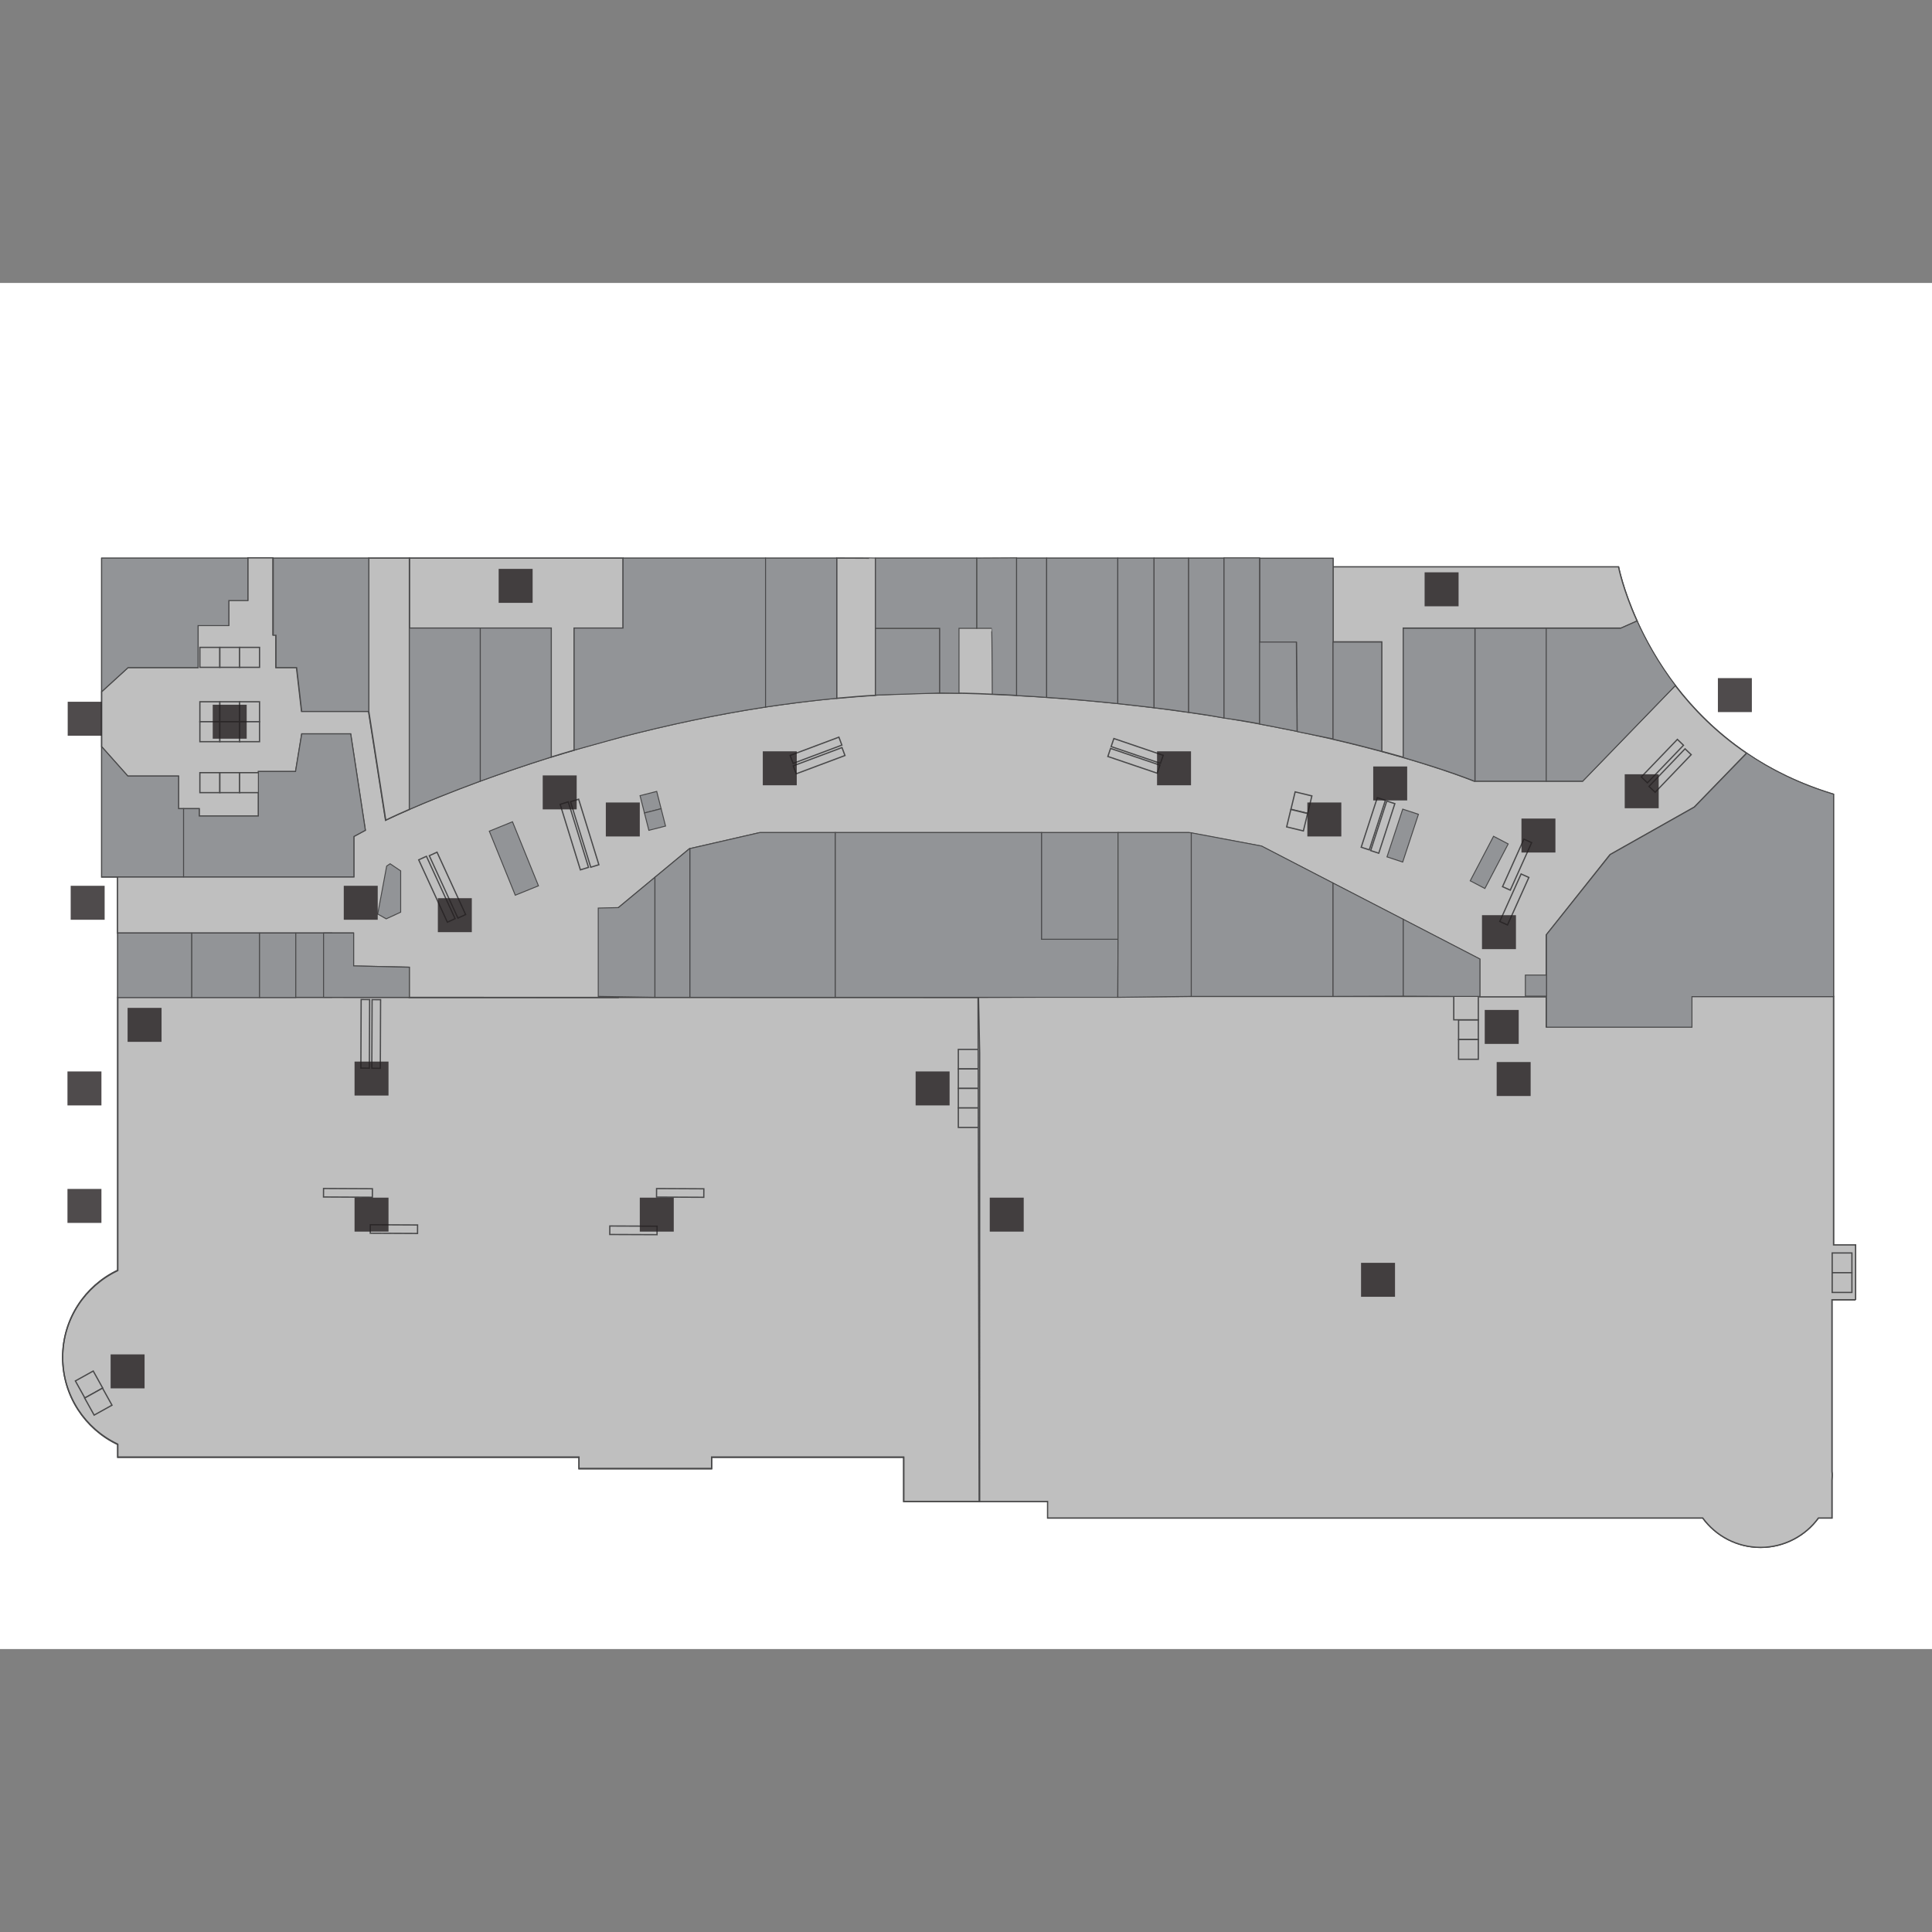 <?xml version="1.0" encoding="utf-8"?>
<!-- Generator: Adobe Illustrator 16.0.0, SVG Export Plug-In . SVG Version: 6.00 Build 0)  -->
<!DOCTYPE svg PUBLIC "-//W3C//DTD SVG 1.1//EN" "http://www.w3.org/Graphics/SVG/1.1/DTD/svg11.dtd">
<svg version="1.1" id="Layer_1" xmlns="http://www.w3.org/2000/svg" xmlns:xlink="http://www.w3.org/1999/xlink" x="0px" y="0px"
	 width="1000px" height="1000px" viewBox="0 0 1000 1000" enable-background="new 0 0 1000 1000" xml:space="preserve">
<rect x="0" y="0" width="1000" height="1000" fill="#808080" stroke="none"/>
<g id="background">
	<rect y="146.455" fill="#FFFFFF" width="1000" height="707.091"/>
</g>
<g id="etc">
	<path fill="#BFBFBF" stroke="#49494A" stroke-width="0.66" stroke-miterlimit="10" d="M960.446,672.764v-28.388h-11.402V411.094
		c-94.192-28.388-111.296-117.591-111.296-117.591H689.987v-4.514H52.619v164.983h8.314v203.706
		c-16.867,7.959-28.507,25.182-28.507,45.018s11.64,37.059,28.507,45.018v6.651H299.68v5.938h68.654v-5.938h99.418v22.806h74.593
		v8.552H881.34c6.771,9.265,17.698,15.204,29.933,15.204c12.353,0,23.28-6.058,29.932-15.204h7.009v-19.599
		c0-0.713,0.118-1.425,0.118-2.257c0-0.831,0-1.425-0.118-2.257v-88.847H960.446L960.446,672.764L960.446,672.764z"/>
	
		<rect x="496.021" y="543.176" fill="#BFBFBF" stroke="#49494A" stroke-width="0.66" stroke-miterlimit="10" width="10.571" height="10.097"/>
	
		<rect x="496.021" y="553.272" fill="#BFBFBF" stroke="#49494A" stroke-width="0.66" stroke-miterlimit="10" width="10.571" height="10.096"/>
	
		<rect x="496.021" y="563.368" fill="#BFBFBF" stroke="#49494A" stroke-width="0.66" stroke-miterlimit="10" width="10.571" height="10.097"/>
	
		<rect x="496.021" y="573.465" fill="#BFBFBF" stroke="#49494A" stroke-width="0.66" stroke-miterlimit="10" width="10.571" height="10.096"/>
	
		<rect x="40.609" y="711.72" transform="matrix(-0.874 0.486 -0.486 -0.874 434.547 1320.766)" fill="#BFBFBF" stroke="#49494A" stroke-width="0.66" stroke-miterlimit="10" width="10.571" height="10.096"/>
	
		<rect x="45.491" y="720.54" transform="matrix(-0.874 0.486 -0.486 -0.874 447.908 1334.969)" fill="#BFBFBF" stroke="#49494A" stroke-width="0.66" stroke-miterlimit="10" width="10.572" height="10.097"/>
	<path fill="#BFBFBF" stroke="#49494A" stroke-width="0.66" stroke-miterlimit="10" d="M960.446,672.764v-28.388h-11.402V515.738
		h-73.405v15.798h-75.307v-15.798h-47.749l0,0h-62.715l0,0h-73.405l0,0l-110.227,0.475l0.594,260.958h35.396v8.552H881.34
		c6.771,9.265,17.698,15.204,29.933,15.204c12.233,0,23.28-6.058,29.932-15.204h7.009v-19.599c0-0.713,0.118-1.425,0.118-2.257
		c0-0.831,0-1.425-0.118-2.257v-88.847H960.446L960.446,672.764z"/>
	<path fill="#BFBFBF" stroke="#49494A" stroke-width="0.66" stroke-miterlimit="10" d="M833.354,442.333l43.592-24.587
		l27.081-27.913c-15.56-10.571-27.557-22.806-36.94-35.04L819.1,404.324h-56.063c0,0-94.667-39.316-256.206-45.255
		c-161.54-5.939-307.281,65.447-307.281,65.447l-8.79-56.301h-34.683l-2.613-22.687h-10.69v-16.867h-1.544v-39.91h-12.947v21.974
		h-9.858v12.947h-15.917v21.855H66.279L52.619,358v28.507L66.16,401.71h26.25v16.867h10.69v3.801h30.645v-23.043h19.242l3.207-19.48
		h25.3l7.602,49.887l-5.939,3.207v20.905H60.815v29.101h122.104v17.104l28.863,0.594v15.679H319.99V469.89l36.822-30.526
		l36.346-8.314h222.235l37.534,7.008l112.959,58.439v19.479h34.445v-32.07L833.354,442.333z"/>
	<path fill="#BFBFBF" stroke="#49494A" stroke-width="0.66" stroke-miterlimit="10" d="M838.816,325.217l8.553-3.801
		c-7.364-16.273-9.621-28.032-9.621-28.032H689.987v38.841h25.181v56.658c3.92,1.069,7.721,2.138,11.165,3.088v-66.873h112.483
		V325.217z"/>
	
		<rect x="668.879" y="410.864" transform="matrix(-0.235 0.972 -0.972 -0.235 1235.573 -141.631)" fill="#BFBFBF" stroke="#49494A" stroke-width="0.66" stroke-miterlimit="10" width="9.264" height="8.908"/>
	
		<rect x="666.66" y="419.983" transform="matrix(-0.235 0.972 -0.972 -0.235 1241.689 -128.218)" fill="#BFBFBF" stroke="#49494A" stroke-width="0.66" stroke-miterlimit="10" width="9.265" height="8.908"/>
	
		<rect x="754.959" y="527.854" fill="#BFBFBF" stroke="#49494A" stroke-width="0.66" stroke-miterlimit="10" width="10.215" height="10.215"/>
	
		<rect x="752.465" y="515.619" fill="#BFBFBF" stroke="#49494A" stroke-width="0.66" stroke-miterlimit="10" width="12.709" height="12.234"/>
	
		<rect x="754.959" y="538.068" fill="#BFBFBF" stroke="#49494A" stroke-width="0.66" stroke-miterlimit="10" width="10.215" height="10.215"/>
	
		<rect x="948.331" y="648.533" fill="#BFBFBF" stroke="#49494A" stroke-width="0.66" stroke-miterlimit="10" width="10.215" height="10.215"/>
	
		<rect x="948.331" y="658.748" fill="#BFBFBF" stroke="#49494A" stroke-width="0.66" stroke-miterlimit="10" width="10.215" height="10.215"/>
	
		<rect x="294.825" y="414.785" transform="matrix(-0.955 0.295 -0.295 -0.955 708.526 758.091)" fill="#BFBFBF" stroke="#49494A" stroke-width="0.66" stroke-miterlimit="10" width="4.395" height="35.516"/>
	
		<rect x="300.158" y="413.468" transform="matrix(-0.955 0.295 -0.295 -0.955 718.599 753.896)" fill="#BFBFBF" stroke="#49494A" stroke-width="0.66" stroke-miterlimit="10" width="4.395" height="35.516"/>
	
		<rect x="171.251" y="532.763" transform="matrix(-0.004 1 -1 -0.004 724.775 348.249)" fill="#BFBFBF" stroke="#49494A" stroke-width="0.66" stroke-miterlimit="10" width="35.515" height="4.395"/>
	
		<rect x="176.875" y="532.711" transform="matrix(-0.004 1 -1 -0.004 730.411 342.683)" fill="#BFBFBF" stroke="#49494A" stroke-width="0.66" stroke-miterlimit="10" width="35.515" height="4.395"/>
	
		<rect x="201.794" y="624.224" transform="matrix(-0.005 1 -1 -0.005 841.372 435.369)" fill="#BFBFBF" stroke="#49494A" stroke-width="0.66" stroke-miterlimit="10" width="4.395" height="24.469"/>
	
		<rect x="325.525" y="624.303" transform="matrix(-0.004 1 -1 -0.004 965.71 311.647)" fill="#BFBFBF" stroke="#49494A" stroke-width="0.66" stroke-miterlimit="10" width="4.395" height="24.469"/>
	
		<rect x="349.99" y="605.426" transform="matrix(-0.005 1 -1 -0.005 971.484 268.359)" fill="#BFBFBF" stroke="#49494A" stroke-width="0.66" stroke-miterlimit="10" width="4.395" height="24.468"/>
	
		<rect x="177.953" y="604.909" transform="matrix(-0.005 1 -1 -0.005 798.563 440.36)" fill="#BFBFBF" stroke="#49494A" stroke-width="0.66" stroke-miterlimit="10" width="4.396" height="25.3"/>
	
		<rect x="410.279" y="391.499" transform="matrix(-0.936 0.351 -0.351 -0.936 958.793 613.489)" fill="#BFBFBF" stroke="#49494A" stroke-width="0.66" stroke-miterlimit="10" width="26.963" height="4.395"/>
	
		<rect x="408.611" y="386.267" transform="matrix(-0.936 0.351 -0.351 -0.936 953.79 603.788)" fill="#BFBFBF" stroke="#49494A" stroke-width="0.66" stroke-miterlimit="10" width="26.964" height="4.395"/>
	
		<rect x="584.725" y="380.445" transform="matrix(-0.321 0.947 -0.947 -0.321 1148.339 -35.571)" fill="#BFBFBF" stroke="#49494A" stroke-width="0.66" stroke-miterlimit="10" width="4.395" height="26.962"/>
	
		<rect x="586.718" y="375.327" transform="matrix(-0.322 0.947 -0.947 -0.322 1146.428 -43.826)" fill="#BFBFBF" stroke="#49494A" stroke-width="0.66" stroke-miterlimit="10" width="4.395" height="26.962"/>
	
		<rect x="702.388" y="426.175" transform="matrix(-0.309 0.951 -0.951 -0.309 1344.302 -120.303)" fill="#BFBFBF" stroke="#49494A" stroke-width="0.66" stroke-miterlimit="10" width="26.963" height="4.394"/>
	
		<rect x="771.427" y="445.019" transform="matrix(-0.41 0.912 -0.912 -0.41 1514.911 -84.932)" fill="#BFBFBF" stroke="#49494A" stroke-width="0.66" stroke-miterlimit="10" width="26.963" height="4.395"/>
	
		<rect x="770.021" y="463.063" transform="matrix(-0.41 0.912 -0.912 -0.41 1529.355 -58.235)" fill="#BFBFBF" stroke="#49494A" stroke-width="0.66" stroke-miterlimit="10" width="26.964" height="4.395"/>
	
		<rect x="697.321" y="424.245" transform="matrix(-0.309 0.951 -0.951 -0.309 1335.999 -117.82)" fill="#BFBFBF" stroke="#49494A" stroke-width="0.66" stroke-miterlimit="10" width="26.963" height="4.395"/>
	
		<rect x="850.802" y="396.046" transform="matrix(-0.692 0.722 -0.722 -0.692 1750.053 50.401)" fill="#BFBFBF" stroke="#49494A" stroke-width="0.66" stroke-miterlimit="10" width="26.962" height="4.395"/>
	
		<rect x="847.151" y="392.084" transform="matrix(-0.693 0.721 -0.721 -0.693 1741.147 46.66)" fill="#BFBFBF" stroke="#49494A" stroke-width="0.66" stroke-miterlimit="10" width="26.965" height="4.395"/>
	
		<rect x="224.145" y="442.672" transform="matrix(-0.909 0.418 -0.418 -0.909 624.342 784.19)" fill="#BFBFBF" stroke="#49494A" stroke-width="0.66" stroke-miterlimit="10" width="4.395" height="35.513"/>
	
		<rect x="229.24" y="440.677" transform="matrix(-0.909 0.417 -0.417 -0.909 633.153 778.356)" fill="#BFBFBF" stroke="#49494A" stroke-width="0.66" stroke-miterlimit="10" width="4.395" height="35.515"/>
	
		<rect x="103.457" y="363.226" fill="#BFBFBF" stroke="#49494A" stroke-width="0.66" stroke-miterlimit="10" width="10.333" height="10.333"/>
	
		<rect x="113.79" y="363.226" fill="#BFBFBF" stroke="#49494A" stroke-width="0.66" stroke-miterlimit="10" width="10.334" height="10.333"/>
	
		<rect x="124.005" y="363.226" fill="#BFBFBF" stroke="#49494A" stroke-width="0.66" stroke-miterlimit="10" width="10.333" height="10.333"/>
	
		<rect x="103.457" y="335.075" fill="#BFBFBF" stroke="#49494A" stroke-width="0.66" stroke-miterlimit="10" width="10.333" height="10.334"/>
	
		<rect x="113.79" y="335.075" fill="#BFBFBF" stroke="#49494A" stroke-width="0.66" stroke-miterlimit="10" width="10.334" height="10.334"/>
	
		<rect x="124.005" y="335.075" fill="#BFBFBF" stroke="#49494A" stroke-width="0.66" stroke-miterlimit="10" width="10.333" height="10.334"/>
	
		<rect x="103.457" y="373.56" fill="#BFBFBF" stroke="#49494A" stroke-width="0.66" stroke-miterlimit="10" width="10.333" height="10.334"/>
	
		<rect x="113.79" y="373.56" fill="#BFBFBF" stroke="#49494A" stroke-width="0.66" stroke-miterlimit="10" width="10.334" height="10.334"/>
	
		<rect x="124.005" y="373.56" fill="#BFBFBF" stroke="#49494A" stroke-width="0.66" stroke-miterlimit="10" width="10.333" height="10.334"/>
	
		<rect x="103.457" y="399.929" fill="#BFBFBF" stroke="#49494A" stroke-width="0.66" stroke-miterlimit="10" width="10.333" height="10.334"/>
	
		<rect x="113.79" y="399.929" fill="#BFBFBF" stroke="#49494A" stroke-width="0.66" stroke-miterlimit="10" width="10.334" height="10.334"/>
	
		<rect x="124.005" y="399.929" fill="#BFBFBF" stroke="#49494A" stroke-width="0.66" stroke-miterlimit="10" width="10.333" height="10.334"/>
	<path fill="#BFBFBF" stroke="#49494A" stroke-width="0.66" stroke-miterlimit="10" d="M322.484,325.098v-36.228H211.902v36.228
		h73.405v66.753c3.801-1.188,7.839-2.375,11.878-3.563v-63.19H322.484L322.484,325.098z"/>
	<path fill="none" stroke="#49494A" stroke-width="0.66" stroke-miterlimit="10" d="M60.934,516.213v141.229
		c-16.867,7.958-28.507,25.182-28.507,45.018s11.64,37.059,28.507,45.017v6.652H299.68v5.938h68.654v-5.938h99.418v23.043h39.315
		V544.958l-0.594-28.626L60.934,516.213L60.934,516.213z"/>
	<path id="_x3C_path_x3E_" fill="#BFBFBF" stroke="#49494A" stroke-width="0.66" stroke-miterlimit="10" d="M190.878,288.871v79.344
		l8.79,56.301c0,0,4.276-2.138,12.234-5.582V288.871H190.878z"/>
	<path id="_x3C_Path_x3E_" fill="#BFBFBF" stroke="#49494A" stroke-width="0.66" stroke-miterlimit="10" d="M433.068,288.871v72.574
		c6.651-0.594,13.303-1.188,20.073-1.544v-70.911C453.142,288.871,433.068,288.871,433.068,288.871z"/>
</g>
<g id="rooms">
	<polygon id="r100" fill="#929497" stroke="#49494A" stroke-width="0.5" stroke-miterlimit="10" points="102.506,345.528 
		102.506,323.792 118.423,323.792 118.423,310.845 128.281,310.845 128.281,288.871 52.619,288.871 52.619,358 66.279,345.528 	"/>
	<path id="r121-123" fill="#929497" stroke="#49494A" stroke-width="0.5" stroke-miterlimit="10" d="M904.146,389.833
		l-27.082,27.913l-43.592,24.587l-33.021,41.454v32.07v15.797h75.306v-15.797h73.287V411.094
		C931.465,405.749,916.617,398.385,904.146,389.833z"/>
	<path id="r106-108" fill="#929497" stroke="#49494A" stroke-width="0.5" stroke-miterlimit="10" d="M322.484,288.871v36.228
		h-25.299v63.19l25.299-7.008c22.568-5.82,47.394-11.284,73.762-15.322v-77.087H322.484z"/>
	<path id="r109" fill="#929497" stroke="#49494A" stroke-width="0.5" stroke-miterlimit="10" d="M396.246,288.871v77.087
		c11.997-1.782,24.231-3.326,36.822-4.514v-72.574H396.246z"/>
	<path id="r112-1" fill="#929497" stroke="#49494A" stroke-width="0.5" stroke-miterlimit="10" d="M505.523,288.871v36.346h7.721
		c0.237,0,0.356,34.089,0.356,34.089c6.532,0.238,6.295,0.238,12.59,0.594v-71.149L505.523,288.871L505.523,288.871z"/>
	<path id="r112-2" fill="#929497" stroke="#49494A" stroke-width="0.5" stroke-miterlimit="10" d="M526.19,288.871v71.148
		c5.227,0.238,10.453,0.594,15.561,0.95v-72.099H526.19z"/>
	<path id="r115-1" fill="#929497" stroke="#49494A" stroke-width="0.5" stroke-miterlimit="10" d="M615.156,288.871v79.819
		c13.065,1.9,6.889,0.95,18.41,2.969v-82.789H615.156z"/>
	<path id="r115-2" fill="#929497" stroke="#49494A" stroke-width="0.5" stroke-miterlimit="10" d="M633.566,288.871v82.789
		c13.066,1.9,6.89,0.95,18.411,2.97v-85.877h-18.411V288.871z"/>
	<path id="r113" fill="#929497" stroke="#49494A" stroke-width="0.5" stroke-miterlimit="10" d="M541.751,288.871v72.099
		c12.828,0.832,25.062,2.019,36.821,3.207v-75.306H541.751L541.751,288.871z"/>
	<path id="r114-1" fill="#929497" stroke="#49494A" stroke-width="0.5" stroke-miterlimit="10" d="M578.572,288.871v75.306
		c6.414,0.713,12.709,1.425,18.768,2.138v-77.444H578.572L578.572,288.871z"/>
	<path id="r114-2" fill="#929497" stroke="#49494A" stroke-width="0.5" stroke-miterlimit="10" d="M597.34,288.871v77.444
		c6.058,0.712,11.996,1.544,17.816,2.375v-79.819H597.34L597.34,288.871z"/>
	<polygon id="r132-133" fill="#929497" stroke="#49494A" stroke-width="0.5" stroke-miterlimit="10" points="393.277,430.93 
		357.05,439.244 357.05,516.213 432.355,516.213 432.355,430.93 	"/>
	<polygon id="r134-2-134-3" fill="#929497" stroke="#49494A" stroke-width="0.5" stroke-miterlimit="10" points="309.656,470.008 
		309.656,515.738 338.995,516.213 338.995,454.092 320.109,469.771 	"/>
	<polygon id="r134-1" fill="#929497" stroke="#49494A" stroke-width="0.5" stroke-miterlimit="10" points="356.931,439.244 
		338.995,454.092 338.995,516.213 357.05,516.213 357.05,439.244 	"/>
	<polygon id="r128-1-129-130-131" fill="#929497" stroke="#49494A" stroke-width="0.5" stroke-miterlimit="10" points="
		539.138,486.162 539.138,430.93 432.355,430.93 432.355,516.213 506.354,516.213 578.572,516.213 578.691,486.162 	"/>
	<polygon id="r125-126" fill="#929497" stroke="#49494A" stroke-width="0.5" stroke-miterlimit="10" points="653.047,437.938 
		652.571,437.819 616.582,431.049 616.582,515.738 652.571,515.738 689.987,515.738 689.987,457.062 	"/>
	<polygon id="r124-2" fill="#929497" stroke="#49494A" stroke-width="0.5" stroke-miterlimit="10" points="689.987,457.062 
		689.987,515.738 689.987,515.738 726.333,515.619 726.333,475.828 	"/>
	<polygon id="r124-1" fill="#929497" stroke="#49494A" stroke-width="0.5" stroke-miterlimit="10" points="726.333,475.828 
		726.333,515.619 752.583,515.738 752.583,515.738 766.006,515.738 766.006,496.377 	"/>
	<polygon fill="#929497" stroke="#49494A" stroke-width="0.5" stroke-miterlimit="10" points="195.51,473.097 199.905,475.591 
		207.388,472.146 207.388,450.767 201.924,447.084 200.143,448.271 	"/>
	<polygon id="r101-1-101-2" fill="#929497" stroke="#49494A" stroke-width="0.5" stroke-miterlimit="10" points="92.41,418.577 
		92.41,401.71 72.693,401.71 66.16,401.71 52.619,386.507 52.619,453.854 60.934,453.854 72.693,453.854 95.023,453.854 
		95.023,418.577 	"/>
	<polygon id="r102" fill="#929497" stroke="#49494A" stroke-width="0.5" stroke-miterlimit="10" points="183.157,453.854 
		183.157,432.949 189.096,429.742 181.494,379.855 156.194,379.855 152.987,399.335 133.745,399.335 133.745,422.378 103.1,422.378 
		103.1,418.577 95.023,418.577 95.023,453.854 	"/>
	
		<rect id="r135-3" x="99.181" y="482.955" fill="#929497" stroke="#49494A" stroke-width="0.5" stroke-miterlimit="10" width="35.158" height="33.377"/>
	
		<rect id="r135-4" x="60.934" y="482.955" fill="#929497" stroke="#49494A" stroke-width="0.5" stroke-miterlimit="10" width="38.247" height="33.377"/>
	<path id="r118" fill="#929497" stroke="#49494A" stroke-width="0.5" stroke-miterlimit="10" d="M726.333,325.217v66.873
		c24.112,7.008,36.821,12.234,36.821,12.234h0.238v-79.107H726.333z"/>
	
		<rect id="r119" x="763.511" y="325.217" fill="#929497" stroke="#49494A" stroke-width="0.5" stroke-miterlimit="10" width="36.94" height="79.107"/>
	<path id="r120" fill="#929497" stroke="#49494A" stroke-width="0.5" stroke-miterlimit="10" d="M867.205,354.793
		c-8.908-11.759-15.322-23.399-19.836-33.377l-8.553,3.801h-38.484v79.106h18.887L867.205,354.793z"/>
	<path id="r116-2" fill="#929497" stroke="#49494A" stroke-width="0.5" stroke-miterlimit="10" d="M689.987,382.468v-88.965v-4.514
		h-37.891v43.473h19.005l0.355,46.205L689.987,382.468z"/>
	<path id="r117" fill="#929497" stroke="#49494A" stroke-width="0.5" stroke-miterlimit="10" d="M715.168,332.344h-25.182v50.125
		v0.119c9.266,2.138,17.698,4.276,25.182,6.295V332.344L715.168,332.344z"/>
	
		<rect id="r128-2" x="539.138" y="430.93" fill="#929497" stroke="#49494A" stroke-width="0.5" stroke-miterlimit="10" width="39.672" height="55.232"/>
	<polygon id="r127" fill="#929497" stroke="#49494A" stroke-width="0.5" stroke-miterlimit="10" points="615.513,430.93 
		578.691,430.93 578.691,486.162 578.572,516.213 616.582,515.738 616.582,515.738 616.582,431.049 	"/>
	
		<rect id="r135-2b" x="134.339" y="482.955" fill="#929497" stroke="#49494A" stroke-width="0.5" stroke-miterlimit="10" width="18.767" height="33.377"/>
	<polygon id="r135-2-a" fill="#929497" stroke="#49494A" stroke-width="0.5" stroke-miterlimit="10" points="171.992,482.955 
		153.106,482.955 153.106,516.213 171.992,516.213 167.479,516.213 167.479,499.584 167.479,482.955 	"/>
	<polygon id="r135-1" fill="#929497" stroke="#49494A" stroke-width="0.5" stroke-miterlimit="10" points="211.902,500.653 
		183.039,499.94 183.039,482.955 167.479,482.955 167.479,516.213 211.902,516.213 	"/>
	<path id="r104-3" fill="#929497" stroke="#49494A" stroke-width="0.5" stroke-miterlimit="10" d="M211.902,325.098v93.835
		c8.433-3.683,20.905-8.79,36.703-14.61v-79.226H211.902L211.902,325.098z"/>
	<path id="r105" fill="#929497" stroke="#49494A" stroke-width="0.5" stroke-miterlimit="10" d="M248.604,325.098v79.226
		c10.809-3.92,23.043-8.196,36.703-12.472v-66.753H248.604L248.604,325.098z"/>
	<polygon id="r104-1" fill="#929497" stroke="#49494A" stroke-width="0.5" stroke-miterlimit="10" points="142.891,328.78 
		142.891,345.528 153.581,345.528 156.194,368.215 190.878,368.215 190.878,288.871 141.466,288.871 141.466,328.78 	"/>
	<polygon id="r110-2-111-1" fill="#929497" stroke="#49494A" stroke-width="0.5" stroke-miterlimit="10" points="486.399,358.712 
		453.142,359.781 453.142,325.217 486.399,325.217 	"/>
	<polygon id="r111-2" fill="#929497" stroke="#49494A" stroke-width="0.5" stroke-miterlimit="10" points="453.142,288.871 
		505.523,288.871 505.523,325.217 496.377,325.217 496.377,358.831 486.399,358.712 486.399,325.217 453.142,325.217 	"/>
	<polygon id="r116-1" fill="#929497" stroke="#49494A" stroke-width="0.5" stroke-miterlimit="10" points="651.978,374.748 
		651.978,332.344 670.982,332.344 671.339,378.548 	"/>
	
		<rect id="k113" x="789.523" y="504.691" fill="#929497" stroke="#49494A" stroke-width="0.5" stroke-miterlimit="10" width="10.928" height="10.928"/>
	
		<rect id="k111" x="766.307" y="433.657" transform="matrix(-0.886 -0.464 0.464 -0.886 1246.298 1199.658)" fill="#929497" stroke="#49494A" stroke-width="0.5" stroke-miterlimit="10" width="8.553" height="26.012"/>
	
		<rect id="k110" x="722.045" y="419.518" transform="matrix(-0.95 -0.313 0.313 -0.95 1280.669 1070.736)" fill="#929497" stroke="#49494A" stroke-width="0.5" stroke-miterlimit="10" width="8.551" height="26.012"/>
	
		<rect id="k115" x="332.346" y="410.496" transform="matrix(-0.969 0.247 -0.247 -0.969 765.641 734.287)" fill="#929497" stroke="#49494A" stroke-width="0.5" stroke-miterlimit="10" width="8.908" height="9.265"/>
	
		<rect id="k114" x="334.58" y="419.517" transform="matrix(-0.969 0.247 -0.247 -0.969 772.309 751.44)" fill="#929497" stroke="#49494A" stroke-width="0.5" stroke-miterlimit="10" width="8.908" height="9.264"/>
	
		<rect id="k112" x="259.763" y="426.442" transform="matrix(-0.927 0.376 -0.376 -0.927 679.849 756.129)" fill="#929497" stroke="#49494A" stroke-width="0.5" stroke-miterlimit="10" width="12.947" height="35.752"/>
</g>
<g id="signs">
	
		<rect id="information" x="177.931" y="458.486" opacity="0.8" fill="#231F20" enable-background="new    " width="17.58" height="17.58"/>
	<g id="elevator">
		<rect x="110.108" y="364.77" opacity="0.8" fill="#231F20" enable-background="new    " width="17.58" height="17.58"/>
		<rect x="313.576" y="415.37" opacity="0.8" fill="#231F20" enable-background="new    " width="17.579" height="17.579"/>
		<rect x="676.684" y="415.37" opacity="0.8" fill="#231F20" enable-background="new    " width="17.579" height="17.579"/>
		<rect x="768.5" y="522.746" opacity="0.8" fill="#231F20" enable-background="new    " width="17.579" height="17.579"/>
		<rect x="473.928" y="554.579" opacity="0.8" fill="#231F20" enable-background="new    " width="17.58" height="17.579"/>
		<rect x="57.251" y="701.033" opacity="0.8" fill="#231F20" enable-background="new    " width="17.579" height="17.579"/>
	</g>
	<g id="toilet">
		<rect x="258.106" y="294.453" opacity="0.8" fill="#231F20" enable-background="new    " width="17.58" height="17.579"/>
		<rect x="66.041" y="521.677" opacity="0.8" fill="#231F20" enable-background="new    " width="17.58" height="17.58"/>
		<rect x="737.38" y="296.235" opacity="0.8" fill="#231F20" enable-background="new    " width="17.579" height="17.579"/>
	</g>
	<g id="escalator">
		<rect x="226.63" y="464.9" opacity="0.8" fill="#231F20" enable-background="new    " width="17.579" height="17.58"/>
		<rect x="280.912" y="401.354" opacity="0.8" fill="#231F20" enable-background="new    " width="17.579" height="17.58"/>
		<rect x="183.514" y="619.907" opacity="0.8" fill="#231F20" enable-background="new    " width="17.579" height="17.579"/>
		<rect x="183.514" y="549.472" opacity="0.8" fill="#231F20" enable-background="new    " width="17.579" height="17.579"/>
		<rect x="331.155" y="619.907" opacity="0.8" fill="#231F20" enable-background="new    " width="17.58" height="17.579"/>
		<rect x="394.821" y="388.882" opacity="0.8" fill="#231F20" enable-background="new    " width="17.579" height="17.579"/>
		<rect x="598.884" y="388.882" opacity="0.8" fill="#231F20" enable-background="new    " width="17.579" height="17.579"/>
		<rect x="710.773" y="396.722" opacity="0.8" fill="#231F20" enable-background="new    " width="17.579" height="17.579"/>
		<rect x="787.504" y="423.685" opacity="0.8" fill="#231F20" enable-background="new    " width="17.58" height="17.579"/>
		<rect x="767.074" y="473.69" opacity="0.8" fill="#231F20" enable-background="new    " width="17.579" height="17.579"/>
		<rect x="840.955" y="400.76" opacity="0.8" fill="#231F20" enable-background="new    " width="17.579" height="17.579"/>
	</g>
	<g id="lift">
		<rect x="36.584" y="458.486" opacity="0.8" fill="#231F20" enable-background="new    " width="17.579" height="17.58"/>
		<rect x="35.04" y="363.226" opacity="0.8" fill="#231F20" enable-background="new    " width="17.579" height="17.579"/>
		<rect x="34.921" y="554.579" opacity="0.8" fill="#231F20" enable-background="new    " width="17.58" height="17.579"/>
		<rect x="34.921" y="615.394" opacity="0.8" fill="#231F20" enable-background="new    " width="17.58" height="17.579"/>
		<rect x="889.18" y="350.992" opacity="0.8" fill="#231F20" enable-background="new    " width="17.579" height="17.58"/>
		<rect x="774.676" y="549.709" opacity="0.8" fill="#231F20" enable-background="new    " width="17.58" height="17.579"/>
		<rect x="512.294" y="619.907" opacity="0.8" fill="#231F20" enable-background="new    " width="17.579" height="17.579"/>
	</g>
	
		<rect id="parking" x="704.478" y="653.641" opacity="0.8" fill="#231F20" enable-background="new    " width="17.579" height="17.579"/>
</g>
</svg>
